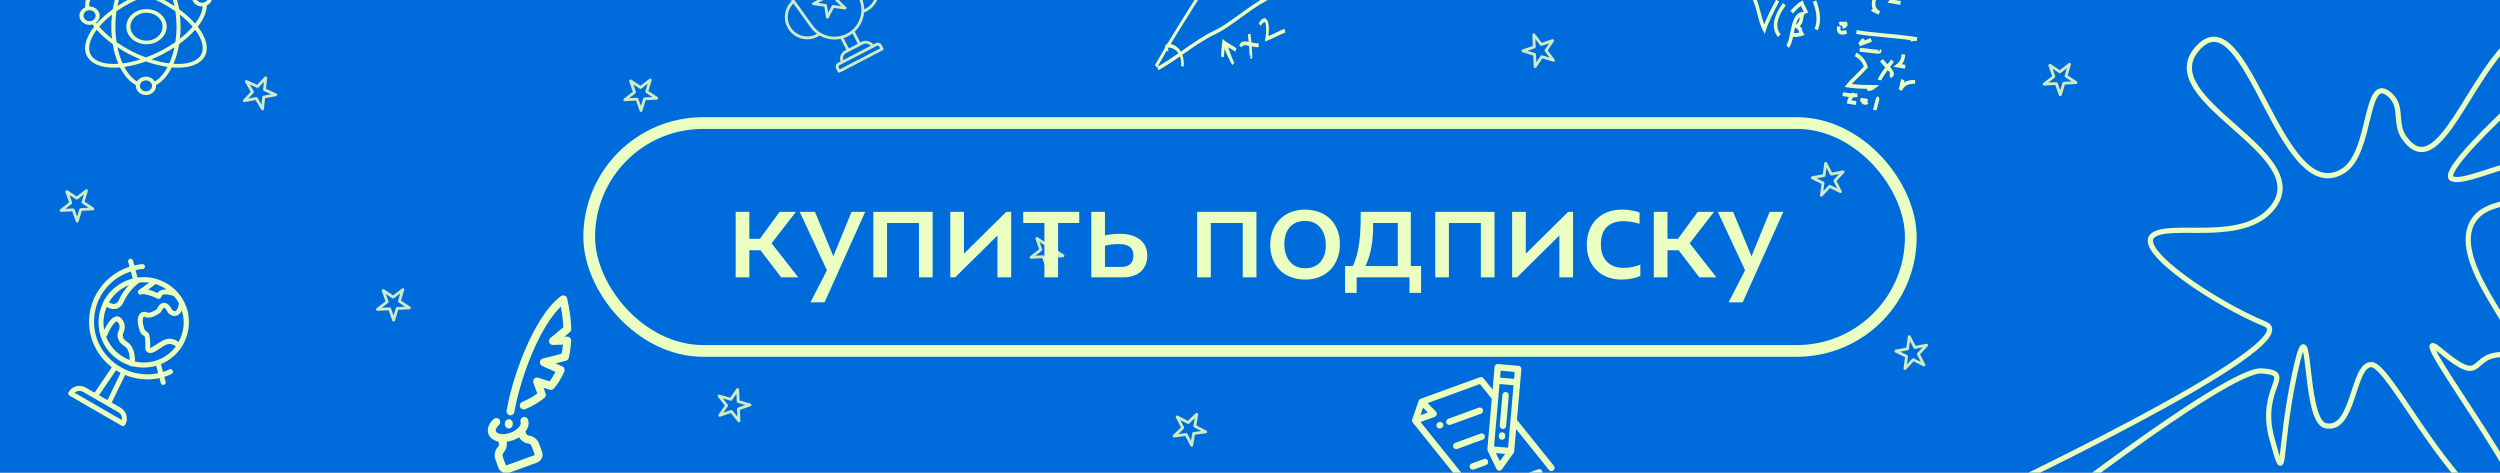 <svg width="1920" height="363" viewBox="0 0 1920 363" fill="none" xmlns="http://www.w3.org/2000/svg">
<rect x="0" y="0" width="1920" height="363" fill="#333333" stroke="none"/>
<g clip-path="url(#clip0_1030_7)">
<rect width="1920" height="363" fill="white"/>
<path d="M0 0H1920V363H0V0Z" fill="#006CDC"/>
<path d="M1366.38 1.052L1363.98 -0.278C1363.73 0.244 1363.3 1.068 1362.75 2.125C1360.64 6.193 1357.04 13.166 1354.88 18.716C1353.89 16.091 1353.05 12.91 1352.24 9.829C1350.22 2.139 1348.32 -5.129 1343.78 -6.611L1342.92 -3.783C1346.07 -2.763 1347.86 4.081 1349.62 10.688C1350.81 15.257 1352.05 19.969 1353.86 23.22L1355.39 25.985L1356.33 22.841C1357.96 17.367 1362.82 8.012 1365.14 3.512C1365.67 2.434 1366.12 1.574 1366.38 1.052Z" fill="#EBFEC2"/>
<path d="M1369.35 2.374C1361.5 12.84 1360.11 22.334 1365.54 28.415L1367.53 26.32C1361.54 19.593 1367.4 9.56 1371.44 4.18L1369.35 2.374Z" fill="#EBFEC2"/>
<path d="M1384.06 23.069C1383.92 21.887 1383.59 21.16 1382.29 20.112C1384.26 18.033 1384.56 16.184 1384.85 14.373C1385 13.352 1385.17 12.391 1385.62 11.281L1385.94 10.478C1385.95 10.519 1385.98 10.581 1385.99 10.621L1388.6 9.703C1388.25 8.471 1387.51 7.044 1386.74 5.535C1386.07 4.235 1385.37 2.853 1385.1 1.923L1384.65 0.327L1383.23 1.039C1379.93 2.704 1375.23 8.138 1375.03 8.379L1377.01 10.361C1378.05 9.146 1380.83 6.147 1383.08 4.496C1383.44 5.285 1383.86 6.123 1384.31 7.003C1384.68 7.736 1385.05 8.469 1385.38 9.137L1384.26 9.219C1378 9.699 1376.25 18.404 1374.85 25.402C1374.1 29.155 1373.25 33.394 1371.97 34.399L1373.55 36.784C1375.33 35.372 1376.21 32.258 1377.02 28.438C1379.2 28.517 1382.31 28.098 1384.16 27.453L1385.99 26.82L1384.9 25.167C1384.18 24.053 1384.12 23.541 1384.06 23.069ZM1382.31 13.078C1382.26 13.362 1382.2 13.643 1382.16 13.926C1381.85 15.889 1381.63 17.19 1379.2 19.103L1379.12 19.168C1379.9 16.521 1380.88 14.273 1382.31 13.078ZM1377.67 25.481C1377.96 24.037 1378.25 22.554 1378.59 21.137L1379.28 21.569C1381.27 22.857 1381.3 23.113 1381.34 23.526C1381.4 23.979 1381.49 24.475 1381.71 25.089C1380.41 25.337 1378.88 25.49 1377.67 25.481Z" fill="#EBFEC2"/>
<path d="M1392.29 1.484C1393.8 5.135 1396.92 14.424 1393.56 22.071L1396.02 23.296C1399.89 14.527 1396.46 4.243 1394.81 0.224L1392.29 1.484Z" fill="#EBFEC2"/>
<path d="M1414.66 19.669L1415.38 22.195C1416.74 21.723 1418.34 20.981 1418.81 19.526C1418.95 19.064 1419.09 18.175 1418.44 17.188L1417.87 16.329L1416.93 16.669C1416.24 16.912 1415.79 16.843 1415.18 16.751C1414.41 16.635 1413.48 16.473 1412.16 16.931L1412.94 19.756C1413.6 19.508 1414.05 19.577 1414.66 19.669Z" fill="#EBFEC2"/>
<path d="M1413.81 23.326C1413.42 22.958 1413.32 21.957 1413.55 20.581L1410.85 20.153C1410.45 22.682 1410.83 24.518 1411.98 25.602C1412.52 26.088 1413.16 26.399 1413.94 26.537C1415.16 26.74 1416.69 26.508 1418.56 25.846L1417.78 23.04C1414.95 23.983 1414.06 23.558 1413.81 23.326Z" fill="#EBFEC2"/>
<path d="M1438.26 6.816L1436.89 7.903C1437.54 8.872 1438.73 9.362 1440 9.902C1440.44 10.084 1440.87 10.266 1441.28 10.465C1441.69 10.757 1442.13 10.999 1442.6 11.264L1444.02 8.715C1443.61 8.401 1443.15 8.119 1442.67 7.872C1441.07 6.702 1440.27 5.091 1440.25 3.097C1440.24 -1.042 1443.58 -5.715 1445.8 -7.002L1444.56 -9.607C1441.6 -7.91 1437.5 -2.211 1437.52 3.185C1437.55 4.272 1437.72 5.556 1438.26 6.816Z" fill="#EBFEC2"/>
<path d="M1459.86 0.796L1454.86 -0.021C1455.16 -0.44 1455.47 -0.837 1455.75 -1.259C1456.83 -2.796 1457.78 -4.121 1458.93 -5.029L1460.04 -5.904L1459.25 -7.088C1457.6 -9.6 1455.3 -9.6 1454.21 -9.224L1454.96 -6.404C1455.07 -6.445 1455.55 -6.547 1456.09 -6.252C1455.18 -5.288 1454.41 -4.187 1453.6 -3.035C1452.87 -2.024 1452.12 -0.958 1451.26 0.051L1449.49 2.102L1459.4 3.703L1459.86 0.796Z" fill="#EBFEC2"/>
<path d="M1467.37 30.835L1467.22 31.779C1467.9 31.882 1468.73 31.737 1469.59 31.577C1470.06 31.495 1470.74 31.346 1471.04 31.372C1471.35 31.42 1471.68 31.47 1472 31.518L1472.46 28.591L1471.54 28.451C1471.5 28.446 1471.45 28.438 1471.41 28.433C1463.75 27.232 1455.97 26.495 1448.43 25.776C1440.59 25.013 1433.21 24.318 1425.97 23.142L1425.5 26.069C1432.81 27.255 1440.25 27.958 1448.14 28.71C1454.43 29.317 1460.94 29.937 1467.37 30.835Z" fill="#EBFEC2"/>
<path d="M1436 40.574C1442.33 41.419 1444.17 41.601 1444.88 40.007C1445.04 39.645 1445.31 38.699 1444.31 37.678L1442.47 39.913C1442.38 39.802 1442.23 39.411 1442.37 38.931C1442.51 38.469 1442.85 38.23 1442.98 38.192C1442.26 38.41 1438.87 37.955 1436.42 37.621C1433.38 37.219 1430.23 36.798 1428.24 36.902L1428.3 39.87C1430.06 39.769 1433.21 40.209 1436 40.574Z" fill="#EBFEC2"/>
<path d="M1439.13 65.303C1433.51 65.263 1427.73 65.237 1422.13 64.542C1423.6 62.91 1425.29 61.272 1427.03 59.582C1429.34 57.343 1431.74 55.001 1434.01 52.367L1434.55 51.734L1434.32 50.926C1433.04 46.343 1429.71 42.34 1425.62 40.501L1424.51 43.232C1427.6 44.63 1430.26 47.643 1431.45 51.052C1429.44 53.317 1427.31 55.391 1425.24 57.416C1422.67 59.907 1420.27 62.249 1418.33 64.738L1416.76 66.762L1419.14 67.142C1424.07 67.948 1429.12 68.154 1434.13 68.237L1433.91 69.538C1436.03 69.879 1437.35 69.983 1439.87 68.007L1443.23 65.365L1439.13 65.303Z" fill="#EBFEC2"/>
<path d="M1451.56 51.402C1452.5 50.134 1453.5 48.835 1454.52 47.52L1452.43 45.639C1452.13 46.037 1451 47.489 1449.61 49.367C1448.29 48.006 1446.95 46.624 1446.13 45.358L1443.88 47.125C1444.9 48.652 1446.4 50.214 1447.87 51.712C1445.25 55.355 1442.42 59.566 1442.15 61.226L1444.84 61.673C1445.01 60.79 1447.02 57.653 1449.81 53.785C1450.89 54.993 1451.84 56.239 1451.74 56.784C1451.73 56.822 1451.6 57.033 1451.04 57.278L1452.03 60.018C1453.4 59.415 1454.2 58.492 1454.43 57.328C1454.8 55.392 1453.45 53.487 1451.56 51.402Z" fill="#EBFEC2"/>
<path d="M1454.13 51.288L1462.93 52.72L1463.39 49.794L1460.61 49.353C1462.84 46.52 1463.04 43.632 1463.14 42.391C1463.15 42.237 1463.15 42.102 1463.17 41.989L1460.48 41.542C1460.46 41.693 1460.42 41.92 1460.41 42.209C1460.31 43.623 1460.09 46.586 1456.81 49.163L1454.13 51.288Z" fill="#EBFEC2"/>
<path d="M1470.73 61.31C1467.91 61.463 1464.85 61.616 1462.16 63.509C1462.29 63.006 1462.48 62.493 1462.75 61.955L1460.34 60.623C1459.54 62.279 1459.3 63.732 1459.09 65.014C1458.9 66.242 1458.73 67.279 1458.13 68.503L1460.54 69.836C1462.96 64.925 1466.01 64.518 1470.82 64.261L1470.73 61.31Z" fill="#EBFEC2"/>
<path d="M1437.64 31.892L1436.54 29.211C1435.07 29.955 1433.64 30.454 1432.14 30.999C1432.1 31.012 1432.04 31.023 1432 31.056C1432.07 30.64 1431.94 30.195 1431.48 29.835C1431.3 29.693 1430.37 29.03 1429.43 30.317C1427.97 32.319 1427.4 32.89 1427.2 33.053L1428.54 35.576C1430.01 34.832 1431.44 34.333 1432.94 33.807C1434.44 33.263 1436.02 32.709 1437.64 31.892Z" fill="#EBFEC2"/>
<path d="M1426.59 74.6L1426.4 71.652C1425.6 71.744 1424.8 71.776 1424.01 71.773L1422.77 70.812C1422.58 71.112 1422.34 71.404 1422.1 71.715C1419.92 71.577 1417.73 71.226 1415.47 70.864L1415.01 73.79C1416.64 74.057 1418.31 74.31 1419.99 74.507C1419.37 75.497 1418.85 76.634 1418.63 78.033L1418.41 79.507L1425.3 80.629L1425.76 77.703L1421.75 77.056C1422.13 76.224 1422.67 75.474 1423.26 74.752C1424.35 74.743 1425.45 74.718 1426.59 74.6Z" fill="#EBFEC2"/>
<path d="M1434.54 76.02L1429 75.121L1428.54 78.048L1429.96 78.283L1429.34 78.787C1429.93 79.689 1430.91 80.244 1431.95 80.402C1432.99 80.579 1434.1 80.36 1434.93 79.674L1434.15 78.492L1434.54 76.02Z" fill="#EBFEC2"/>
<path d="M1442.43 74.123C1441.21 73.919 1440.91 74.975 1440.49 76.439C1440.28 77.22 1440 78.259 1439.72 79.318C1439.46 80.304 1438.59 83.593 1438.48 84.33L1441.17 84.758C1441.28 84.002 1443.15 76.94 1443.43 76.151L1442.45 75.693L1443.53 75.857L1442.43 74.123Z" fill="#EBFEC2"/>
<path d="M940.377 31.157L938.86 29.769L938.828 32.327C938.835 32.461 938.827 32.604 938.818 32.748L938.447 32.989L938.433 33.908C938.412 34.805 938.313 35.807 938.191 36.907C937.97 38.899 937.725 41.155 937.947 43.741L939.997 43.679C940.013 42.428 940.227 40.303 940.432 38.266C940.464 38.024 940.474 37.77 940.506 37.528C942 41.386 943.803 45.044 945.599 48.568C945.85 49.094 946.086 49.576 946.315 49.979L947.936 48.237C947.708 47.778 947.487 47.342 947.259 46.883C945.898 43.987 944.217 39.285 943.203 36.301C943.526 36.478 943.833 36.665 944.155 36.842C945.752 37.736 947.38 38.666 948.591 39.756L949.647 37.278C948.268 36.021 946.532 35.051 944.843 34.106C943.231 33.166 941.58 32.224 940.377 31.157Z" fill="#EBFEC2"/>
<path d="M960.395 25.88L958.393 26.36C958.59 27.792 958.806 29.895 959.005 32.118C955.926 31.493 953.02 31.44 951.731 34.959L953.537 36.411C954.26 34.437 956.197 34.49 959.246 35.135C959.541 39.102 959.754 42.821 959.712 43.477C959.745 43.073 960.015 42.486 960.52 42.377L960.664 43.761L959.737 44.337L961.021 45.225C961.12 45.188 961.219 45.151 961.296 45.101C961.863 44.733 961.9 43.779 961.388 36.588C961.36 36.278 961.339 35.936 961.318 35.593C963.17 36.004 965.037 36.35 966.793 36.138L966.545 33.208C964.88 33.415 962.952 32.999 961.078 32.576C960.872 30.056 960.622 27.511 960.395 25.88Z" fill="#EBFEC2"/>
<path d="M974.137 27.773C974.818 22.233 974.574 16.314 972.434 14.516C970.892 13.229 968.954 14.325 966.667 17.775L968.151 19.835C969.909 17.193 971.037 16.678 971.468 17.024C972.504 17.905 972.88 23.384 971.8 29.401L971.374 31.858L973.066 31.249C975.504 30.373 977.883 29.208 980.178 28.07C982.428 26.962 984.761 25.827 987.131 24.968L986.571 22.115C984.133 22.992 981.754 24.157 979.474 25.285C977.72 26.152 975.951 27.03 974.137 27.773Z" fill="#EBFEC2"/>
<path d="M994.927 -7.233C989.332 -13.187 983.732 -19.593 978.178 -26.242C977.8 -26.881 977.407 -27.509 977.007 -28.159C977.142 -28.3 977.278 -28.442 977.399 -28.574L976.29 -31.013C976.064 -30.813 975.853 -30.569 975.619 -30.337C968.588 -41.408 960.047 -52.998 956.53 -55.964C955.74 -56.63 954.725 -57.31 953.921 -56.816L954.009 -56.552C953.823 -56.779 953.63 -57.029 953.459 -57.266C953.808 -57.974 954.165 -58.659 954.521 -59.345L954.673 -59.711L954.676 -60.141C954.68 -60.785 954.703 -62.138 953.86 -62.582C953.038 -63.013 952.545 -62.025 952.197 -61.371C952.075 -61.132 951.84 -60.685 951.772 -60.615L952.111 -59.603C952.042 -59.479 951.989 -59.364 951.921 -59.239C951.884 -59.296 951.832 -59.342 951.795 -59.398L950.485 -57.293C950.575 -57.19 950.671 -57.066 950.745 -56.953C946.885 -49.45 942.831 -42.09 938.666 -34.897C938.366 -34.864 938.081 -34.84 937.775 -34.882L936.629 -34.969L936.776 -33.325C936.818 -32.818 936.822 -32.258 936.811 -31.689C935.985 -30.272 935.137 -28.867 934.297 -27.439C933.645 -28.569 933.03 -29.642 932.824 -30.311L931.406 -34.663L930.935 -29.997C930.655 -27.167 930.984 -24.812 931.344 -22.531C925.932 -13.595 920.424 -4.837 914.983 3.796C908.862 13.512 902.612 23.446 896.54 33.585L896.428 33.577L896.263 33.685C895.736 34.026 894.991 34.588 894.767 35.67C894.697 36.009 894.695 36.332 894.723 36.635C892.089 41.07 889.514 45.52 887.006 50.006L888.59 51.843C888.681 51.677 888.772 51.511 888.863 51.345L889.603 53.943C895.285 50.851 900.83 47.073 906.255 43.319C907.035 45.435 907.304 47.936 907.084 50.781L909.074 51.205C909.343 47.793 908.972 44.716 908.015 42.072C908.354 41.826 908.715 41.592 909.054 41.346C916.999 35.772 925.245 30.003 934.118 25.835C939.603 23.246 945.954 18.651 952.682 13.759C965.482 4.479 979.968 -6.053 990.921 -3.836L991.126 -6.671C979.56 -9.026 964.758 1.711 951.724 11.169C945.064 15.991 938.766 20.578 933.424 23.101C924.431 27.347 916.139 33.145 908.119 38.768C907.705 39.062 907.291 39.357 906.87 39.63C906.788 39.496 906.729 39.373 906.647 39.239C904.838 36.344 902.16 34.467 899.071 33.819C904.816 24.292 910.711 14.937 916.484 5.767C921.591 -2.329 926.752 -10.541 931.846 -18.896C931.86 -18.799 931.867 -18.723 931.882 -18.625L933.868 -18.868C933.784 -19.831 933.648 -20.732 933.511 -21.633C933.799 -22.087 934.064 -22.553 934.336 -22.997C934.907 -22.002 935.425 -21.054 935.624 -20.46L937.042 -16.108L937.513 -20.774C937.641 -22.088 937.86 -23.514 938.071 -24.908C938.352 -26.749 938.634 -28.643 938.758 -30.462C939.084 -31.021 939.409 -31.58 939.735 -32.138C939.855 -32.163 939.997 -32.175 940.117 -32.199C940.822 -32.334 941.422 -32.455 941.788 -32.237L942.449 -34.913C942.135 -35.084 941.821 -35.148 941.499 -35.181C943.597 -38.813 945.658 -42.502 947.674 -46.216C950.25 -42.56 957.723 -39.641 963.341 -40.791C966.796 -36.421 970.282 -32.071 973.791 -27.816C970.908 -23.193 968.457 -15.907 967.832 -10.66C967.453 -7.525 967.685 -5.134 968.492 -3.543L970.09 -5.166C969.646 -6.056 969.537 -7.805 969.806 -10.066C970.431 -15.313 972.847 -21.934 975.359 -25.915C975.843 -25.345 976.311 -24.766 976.802 -24.174C981.569 -16.319 984.164 -10.91 984.303 -9.181L986.289 -9.424C986.163 -10.787 985.331 -13.004 984.022 -15.714C987.264 -11.982 990.53 -8.345 993.789 -4.891L994.927 -7.233ZM905.049 40.916C899.812 44.575 894.418 48.202 888.961 51.202C891.249 47.098 893.619 43.021 896.004 38.988L897.221 39.672C897.452 38.72 897.247 37.889 897.026 37.283C897.178 37.025 897.329 36.766 897.481 36.507C900.603 36.706 903.305 38.273 905.049 40.916ZM932.98 -25.249C932.972 -25.271 932.98 -25.302 932.973 -25.324C932.98 -25.302 932.98 -25.302 933.002 -25.29C932.995 -25.258 932.995 -25.258 932.98 -25.249ZM936.128 -25.629C936.074 -25.299 936.026 -24.948 935.972 -24.618C935.876 -24.797 935.757 -24.987 935.638 -25.178C935.828 -25.488 936.017 -25.798 936.206 -26.108C936.168 -25.949 936.144 -25.8 936.128 -25.629ZM948.887 -48.499C950.039 -50.637 951.169 -52.786 952.291 -54.958C955.248 -51.148 958.235 -47.304 961.26 -43.457C956.262 -43.243 950.339 -45.962 948.887 -48.499Z" fill="#EBFEC2"/>
<path d="M1846.45 105.777C1872.94 143.095 1896.67 54.542 1933.28 27.097C1945.48 17.946 1950.31 7.755 1965.24 4.644C1982.52 1.045 2047.41 -6.926 2008.79 16.71C1970.16 40.346 1871.04 130.508 1882.91 137.087C1894.78 143.667 1953.74 107.064 1956.16 135.589C1958.34 161.27 1913.34 147.713 1899.57 169.492C1877.42 204.506 1956.38 274.581 1925.3 272.425C1894.22 270.269 1910.28 299.343 1873.77 268.851C1837.26 238.36 1980.8 420.185 1931.17 401.118C1881.54 382.051 1836 280.211 1821.22 280.008C1806.44 279.806 1808.23 332.103 1785.91 326.9C1768.18 322.767 1775.72 225.046 1762.41 286.62C1749.1 348.194 1756.11 377.464 1744.93 337.215C1733.75 296.967 1764.04 286.733 1737.05 284.861C1710.06 282.989 1549.26 409.168 1549.26 409.168L1511.3 387.622C1511.3 387.622 1776.32 263.736 1739.55 248.851C1702.77 233.966 1640.71 192.656 1653.01 181.174C1665.32 169.691 1723.17 188.461 1745.79 158.827C1777.74 116.981 1652.69 76.553 1687.66 37.199C1725.57 -5.476 1750.96 161.355 1799.48 131.301C1822.25 117.195 1815.65 55.047 1835.58 72.951C1845.62 81.974 1838.64 94.765 1846.45 105.777Z" stroke="#EBFEC2" stroke-width="4"/>
<path d="M132.647 284.565C132.101 283.582 131.002 283.17 130.019 283.716C128.417 284.551 126.826 285.162 125.179 285.677L123.563 279.645C130.628 276.76 136.518 271.688 140.39 264.982C145.019 256.965 146.185 247.616 144.048 238.587C139.322 221.437 122.673 210.746 105.605 213.151L104.083 207.471C105.923 207.017 107.739 206.769 109.501 206.615C110.626 206.596 111.371 205.69 111.353 204.566C111.237 203.608 110.331 202.862 109.47 202.811C107.384 203.031 105.236 203.361 103.111 203.845L102.114 200.123C101.831 199.069 100.829 198.49 99.775 198.773C98.721 199.055 98.143 200.057 98.425 201.111L99.46 204.841C88.781 208.255 79.872 215.502 74.251 225.238C68.368 235.427 66.88 247.263 69.915 258.592C72.621 268.253 78.374 276.323 85.852 282.046L72.631 301.584L65.842 297.665C61.165 294.965 55.369 296.518 52.668 301.195C52.09 302.197 52.372 303.251 53.374 303.829L93.463 326.974C94.465 327.553 95.519 327.271 96.097 326.268C98.797 321.592 97.245 315.795 92.567 313.095L85.779 309.175L96.089 287.956C104.259 291.352 113.447 292.377 122.479 290.354L123.513 294.213C123.654 294.74 123.892 295.1 124.393 295.389C124.727 295.582 125.325 295.705 125.851 295.563C126.905 295.281 127.484 294.279 127.202 293.225L126.184 289.428C128.068 288.872 129.952 288.105 131.798 287.193C132.781 286.647 133.193 285.548 132.647 284.565ZM89.633 246.813C89.8 246.91 89.8 246.91 90.134 247.103C93.327 250.06 91.109 253.901 90.916 254.235L90.819 254.402C89.9 256.767 89.493 262.1 95.41 265.739C99.185 267.918 99.664 273.569 99.6 276.465C91.495 273.424 84.74 267.044 81.515 258.581C81.857 258.351 81.957 258.18 82.24 257.689C84.176 252.794 87.622 247.211 89.633 246.813ZM103.672 277.682C103.759 274.943 103.562 266.181 97.506 262.494C93.426 259.917 94.301 256.858 94.52 256.094C95.87 253.755 97.234 248.307 92.898 244.244C91.754 243.139 90.392 242.798 88.908 243.054C85.237 243.926 81.875 249.562 80.029 253.303C78.89 247.217 79.667 241.121 81.961 235.7C84.916 237.375 87.531 237.774 89.964 236.983C93.678 235.564 94.939 231.837 94.939 231.837C98.932 223.438 104.543 218.651 107.124 216.964C109.639 216.697 112.143 216.742 114.585 217.077C112.3 218.786 110.176 220.259 108.886 221.182C106.366 222.845 105.287 223.558 106.141 225.165C106.211 225.428 106.449 225.788 106.783 225.981C107.284 226.27 107.882 226.393 109.032 225.943C110.709 225.353 116.562 227.173 121.098 229.346C121.599 229.635 122.293 229.591 122.653 229.353C123.276 229.045 123.566 228.544 123.951 227.876C124.074 227.278 124.363 226.777 124.986 226.469C127.12 225.474 131.373 226.593 133.571 227.416C133.604 227.435 133.638 227.452 133.672 227.468C135.132 229.167 136.418 231.038 137.495 233.055C136.963 236.24 135.77 238.555 134.691 238.976C133.901 239.188 132.899 238.609 132.16 237.96C131.473 236.45 129.289 232.517 125.916 232.573C123.667 232.611 121.842 234.23 120.44 237.429C118.544 238.785 114.514 241.135 112.606 239.811C112.272 239.618 112.009 239.688 111.842 239.592C111.508 239.399 109.285 239.006 107.53 240.889C105.678 242.938 105.305 246.285 106.479 251.195C107.653 256.104 108.964 257.306 110.827 257.937C110.994 258.033 110.994 258.033 110.994 258.033C111.135 258.56 111.488 259.877 111.705 264.902C111.557 265.93 111.113 269.015 113.188 270.435C113.354 270.532 113.354 270.532 113.522 270.628C115.693 271.882 118.643 270.244 119.626 269.698C120.706 268.985 121.786 268.272 122.865 267.56C127.513 264.491 130.407 262.498 135.074 266.056C130.92 271.643 125.052 275.587 118.3 277.396C113.366 278.718 108.367 278.741 103.672 277.682ZM98.991 219.032C96.324 221.724 93.508 225.443 91.309 230.41C91.309 230.41 90.486 232.607 88.545 233.268C87.246 233.616 85.647 233.356 83.682 232.24C86.397 227.537 90.335 223.539 95.18 220.787C96.4 220.117 97.671 219.528 98.991 219.032ZM125.561 220.79C126.386 221.279 127.197 221.819 127.996 222.415C126.274 222.311 124.622 222.472 123.112 223.159C122.225 223.537 121.409 224.18 120.926 225.015C118.993 224.121 116.294 223.009 113.737 222.423C115.537 221.235 117.529 219.713 119.521 218.19C119.789 218.267 120.053 218.349 120.317 218.433C122.138 219.053 123.894 219.843 125.561 220.79ZM125.948 236.377C126.642 236.332 128.093 238.061 128.851 239.835C128.921 240.098 128.992 240.362 129.326 240.555C131.542 242.503 133.836 243.159 135.873 242.33C137.55 241.74 138.849 240.262 139.646 238.495C139.787 239.023 139.858 239.286 139.928 239.549C142.143 247.286 141.125 255.607 137.075 262.623C130.374 257.641 125.239 261.135 120.56 264.224C119.481 264.937 118.497 265.483 117.417 266.196C116.241 267.076 115.547 267.12 115.284 267.191C115.31 266.76 115.265 266.066 115.387 265.469C115.484 265.302 115.317 265.206 115.413 265.038C115.3 258.291 114.664 255.92 112.827 254.859C112.66 254.763 112.326 254.57 111.921 254.114C111.587 253.921 110.99 253.798 110.168 250.206C108.994 245.297 110.029 243.89 110.222 243.556C110.415 243.222 110.582 243.318 110.845 243.248C115.618 245.781 122.316 240.739 123.132 240.097C123.492 239.859 123.588 239.692 123.781 239.358C124.964 236.923 125.684 236.448 125.948 236.377ZM90.806 316.532C92.977 317.785 94.043 320.183 93.554 322.573L57.307 301.646C59.133 300.027 61.742 299.752 63.913 301.005L72.265 305.827L82.287 311.614L90.806 316.532ZM92.615 286.396L82.546 307.308L76.031 303.547L89.107 284.371L92.615 286.396ZM73.604 257.603C70.851 247.328 72.191 236.521 77.424 227.07C82.52 218.244 90.717 211.606 100.479 208.513L101.964 213.865C101.794 213.908 101.624 213.95 101.454 213.995C97.461 215.095 93.82 216.843 90.611 219.091C90.608 219.093 90.605 219.095 90.602 219.097C90.532 219.146 90.463 219.194 90.394 219.242C85.724 222.48 81.836 226.853 79.196 232.102C79.057 232.343 78.998 232.611 79.001 232.882C75.623 240.048 74.662 248.378 76.862 256.589C76.997 257.091 77.144 257.587 77.298 258.078C77.307 258.198 77.325 258.317 77.356 258.433C79.885 266.344 85.23 272.973 92.21 277.24C92.225 277.249 92.239 277.259 92.254 277.268C92.489 277.411 92.726 277.552 92.964 277.69C93.249 277.854 93.538 278.013 93.828 278.17C93.912 278.215 93.997 278.259 94.081 278.304C94.266 278.402 94.452 278.498 94.639 278.593C94.813 278.681 94.988 278.768 95.163 278.854C95.167 278.856 95.171 278.858 95.174 278.86C96.978 279.743 98.838 280.505 100.866 281.361C101.196 281.381 101.623 281.455 102.011 281.308C107.522 282.648 113.445 282.65 119.289 281.084C119.508 281.025 119.727 280.963 119.945 280.9L121.484 286.643C100.619 291.002 79.425 278.302 73.604 257.603Z" fill="#EBFEC2"/>
<path d="M390.506 329.054C390.946 329.086 391.371 329.023 391.761 328.881C392.846 328.486 393.655 327.484 393.745 326.258C393.768 325.944 393.794 325.625 393.822 325.301C393.967 323.637 392.735 322.17 391.07 322.025C389.405 321.88 387.938 323.112 387.793 324.777C387.763 325.127 387.735 325.473 387.71 325.815C387.587 327.481 388.839 328.931 390.506 329.054Z" fill="#EBFEC2"/>
<path d="M433.693 227.046C432.738 226.687 431.667 226.834 430.845 227.435C419.29 235.878 409.994 253.289 404.231 266.408C397.366 282.034 391.694 300.346 389.06 315.394C388.772 317.04 389.872 318.608 391.519 318.896C392.059 318.991 392.592 318.936 393.073 318.761C394.056 318.402 394.827 317.543 395.021 316.438C397.576 301.841 403.09 284.048 409.771 268.842C416.336 253.898 423.643 242.287 430.703 235.474C431.751 241.002 432.393 246.242 432.65 251.348L422.677 259.588C421.679 260.412 421.316 261.78 421.774 262.991C422.232 264.202 423.409 264.987 424.703 264.945L432.364 264.695C432.121 267.098 431.77 269.431 431.316 271.673L416.913 275.328C415.668 275.644 414.758 276.712 414.644 277.991C414.529 279.271 415.235 280.483 416.404 281.015L426.577 285.645C425.28 288.222 423.776 290.645 422.082 292.887L413.411 290.098C412.311 289.745 411.106 290.048 410.305 290.88C409.504 291.712 409.246 292.928 409.641 294.014L412.622 302.203C409.204 304.725 405.326 306.903 401.065 308.69C399.524 309.336 398.799 311.109 399.445 312.65C400.092 314.191 401.866 314.916 403.406 314.27C408.915 311.959 413.867 309.041 418.124 305.597C419.128 304.784 419.506 303.424 419.064 302.21L417.441 297.752L422.225 299.29C423.402 299.669 424.691 299.293 425.48 298.341C428.674 294.49 431.334 290.12 433.387 285.352C434.038 283.84 433.36 282.084 431.861 281.402L426.749 279.075L434.617 277.078C435.712 276.8 436.562 275.934 436.819 274.832C437.777 270.726 438.4 266.32 438.669 261.738C438.719 260.889 438.41 260.058 437.816 259.449C437.223 258.84 436.4 258.509 435.55 258.536L433.364 258.608L437.665 255.054C438.39 254.455 438.796 253.553 438.762 252.613C438.494 245.172 437.453 237.518 435.581 229.213C435.357 228.218 434.647 227.404 433.693 227.046Z" fill="#EBFEC2"/>
<path d="M406.877 334.673L406.227 334.574C405.313 334.436 404.26 333.547 404.084 333.062L403.511 331.489C405.764 328.554 406.599 325.228 405.504 322.221C404.933 320.65 403.197 319.841 401.626 320.412C400.056 320.984 399.246 322.72 399.818 324.29C400.596 326.429 397.348 330.425 391.995 332.374C386.642 334.322 381.585 333.348 380.807 331.21C380.348 329.95 381.296 328.015 383.223 326.281C384.464 325.162 384.565 323.249 383.446 322.008C382.328 320.766 380.415 320.665 379.173 321.784C375.288 325.282 373.773 329.58 375.12 333.28C376.215 336.287 378.992 338.298 382.604 339.099L383.177 340.672C383.353 341.157 383.118 342.514 382.508 343.207L382.072 343.701C380.076 345.966 379.349 349.814 380.382 352.652L382.743 359.14C383.974 362.521 387.727 364.271 391.108 363.04L412.387 355.296C415.768 354.065 417.518 350.313 416.287 346.931L413.925 340.443C412.893 337.605 409.863 335.125 406.877 334.673ZM410.6 349.001C410.687 349.238 410.554 349.523 410.317 349.609L389.039 357.354C388.801 357.44 388.516 357.308 388.43 357.07L386.068 350.582C385.791 349.819 386.075 348.311 386.612 347.702L387.047 347.208C388.873 345.137 389.681 341.866 389.071 339.302C390.696 339.084 392.376 338.675 394.064 338.06C395.753 337.446 397.303 336.68 398.688 335.801C399.869 338.158 402.59 340.144 405.321 340.558L405.971 340.656C406.774 340.778 407.961 341.749 408.239 342.512L410.6 349.001Z" fill="#EBFEC2"/>
<path d="M926.51 330.695L918.833 326.677L920.177 318.336C920.325 317.413 918.987 316.713 918.314 317.361L912.226 323.219L904.549 319.202C904.124 318.98 903.608 319.05 903.271 319.373C902.935 319.697 902.852 320.202 903.071 320.625L906.984 328.262L900.896 334.123C900.559 334.446 900.477 334.952 900.695 335.374C900.912 335.798 901.374 336.04 901.847 335.977L910.355 334.838L914.269 342.475C914.378 342.687 914.548 342.854 914.749 342.959C914.951 343.065 915.185 343.11 915.421 343.078C915.89 343.015 916.261 342.661 916.335 342.2L917.679 333.856L926.185 332.718C926.654 332.656 927.025 332.301 927.099 331.84C927.173 331.379 926.935 330.917 926.51 330.695ZM916.544 331.82C916.074 331.883 915.704 332.237 915.63 332.699L914.69 338.538L911.95 333.193C911.842 332.98 911.672 332.814 911.47 332.708C911.268 332.603 911.035 332.558 910.798 332.59L904.844 333.386L909.107 329.285C909.443 328.961 909.526 328.456 909.307 328.033L906.568 322.688L911.941 325.5C912.366 325.722 912.882 325.652 913.218 325.328L917.479 321.226L916.539 327.066C916.465 327.527 916.701 327.991 917.126 328.213L922.499 331.025L916.544 331.82Z" fill="#CEEBC5"/>
<path d="M1465.2 258.367L1464.04 266.954L1455.74 268.54C1454.82 268.715 1454.62 270.212 1455.46 270.624L1463.05 274.345L1461.89 282.932C1461.83 283.408 1462.07 283.869 1462.49 284.075C1462.91 284.28 1463.41 284.185 1463.73 283.836L1469.58 277.55L1477.16 281.271C1477.58 281.477 1478.09 281.382 1478.41 281.033C1478.73 280.684 1478.8 280.167 1478.58 279.744L1474.61 272.136L1480.45 265.849C1480.61 265.675 1480.71 265.458 1480.74 265.233C1480.77 265.007 1480.73 264.772 1480.62 264.561C1480.4 264.141 1479.94 263.914 1479.48 264.002L1471.18 265.587L1467.21 257.981C1466.99 257.562 1466.53 257.335 1466.07 257.423C1465.61 257.51 1465.26 257.891 1465.2 258.367ZM1469.66 267.35C1469.88 267.77 1470.34 267.997 1470.79 267.909L1476.6 266.798L1472.51 271.199C1472.35 271.373 1472.25 271.59 1472.22 271.815C1472.19 272.041 1472.23 272.276 1472.34 272.487L1475.12 277.811L1469.81 275.206C1469.39 275 1468.89 275.095 1468.57 275.444L1464.48 279.845L1465.29 273.834C1465.35 273.359 1465.11 272.898 1464.69 272.692L1459.38 270.089L1465.19 268.978C1465.65 268.89 1466 268.51 1466.07 268.034L1466.88 262.024L1469.66 267.35Z" fill="#CEEBC5"/>
<path d="M1401.05 125.253L1399.9 133.84L1391.6 135.426C1390.68 135.602 1390.48 137.098 1391.32 137.51L1398.9 141.231L1397.75 149.819C1397.68 150.294 1397.93 150.755 1398.35 150.961C1398.76 151.167 1399.27 151.071 1399.59 150.722L1405.43 144.436L1413.02 148.158C1413.44 148.363 1413.94 148.268 1414.26 147.919C1414.59 147.57 1414.66 147.053 1414.44 146.63L1410.46 139.022L1416.3 132.736C1416.47 132.561 1416.56 132.345 1416.59 132.119C1416.62 131.893 1416.59 131.658 1416.48 131.447C1416.26 131.027 1415.8 130.8 1415.34 130.888L1407.04 132.474L1403.06 124.868C1402.84 124.448 1402.39 124.221 1401.93 124.309C1401.47 124.397 1401.11 124.777 1401.05 125.253ZM1405.51 134.236C1405.73 134.656 1406.19 134.883 1406.65 134.795L1412.46 133.684L1408.37 138.085C1408.21 138.259 1408.11 138.476 1408.08 138.702C1408.05 138.927 1408.09 139.162 1408.2 139.373L1410.98 144.698L1405.67 142.092C1405.25 141.886 1404.75 141.981 1404.42 142.331L1400.33 146.731L1401.14 140.721C1401.21 140.245 1400.97 139.784 1400.55 139.578L1395.24 136.975L1401.05 135.864C1401.5 135.776 1401.86 135.396 1401.92 134.92L1402.73 128.91L1405.51 134.236Z" fill="#CEEBC5"/>
<path d="M1588.75 48.523L1581.92 53.852L1574.88 49.18C1574.1 48.664 1572.91 49.593 1573.22 50.473L1576.04 58.439L1569.21 63.768C1568.83 64.063 1568.68 64.561 1568.84 65.002C1568.99 65.442 1569.42 65.726 1569.89 65.702L1578.47 65.296L1581.28 73.263C1581.44 73.704 1581.87 73.987 1582.34 73.963C1582.82 73.941 1583.23 73.62 1583.37 73.164L1585.85 64.946L1594.42 64.54C1594.66 64.528 1594.88 64.443 1595.06 64.303C1595.24 64.163 1595.38 63.968 1595.44 63.74C1595.58 63.287 1595.41 62.803 1595.02 62.545L1587.98 57.871L1590.46 49.656C1590.6 49.203 1590.43 48.719 1590.04 48.461C1589.65 48.203 1589.13 48.228 1588.75 48.523ZM1585.66 58.063C1585.52 58.517 1585.69 59.001 1586.08 59.259L1591.01 62.529L1585.01 62.813C1584.77 62.824 1584.55 62.91 1584.37 63.05C1584.19 63.19 1584.05 63.385 1583.98 63.613L1582.25 69.363L1580.28 63.787C1580.12 63.346 1579.69 63.062 1579.22 63.087L1573.22 63.371L1578 59.641C1578.38 59.346 1578.53 58.847 1578.37 58.407L1576.4 52.832L1581.33 56.102C1581.72 56.36 1582.24 56.337 1582.61 56.042L1587.4 52.312L1585.66 58.063Z" fill="#CEEBC5"/>
<path d="M1193.92 45.651L1188.64 38.784L1193.35 31.775C1193.88 31 1192.96 29.803 1192.07 30.108L1184.09 32.873L1178.8 26.006C1178.51 25.626 1178.01 25.473 1177.57 25.625C1177.13 25.778 1176.85 26.202 1176.87 26.677L1177.22 35.252L1169.23 38.018C1168.79 38.17 1168.5 38.595 1168.52 39.07C1168.54 39.546 1168.86 39.959 1169.32 40.1L1177.52 42.636L1177.87 51.21C1177.88 51.448 1177.96 51.67 1178.1 51.851C1178.24 52.032 1178.43 52.17 1178.66 52.24C1179.11 52.38 1179.6 52.214 1179.86 51.826L1184.58 44.816L1192.78 47.351C1193.23 47.492 1193.71 47.325 1193.97 46.937C1194.23 46.55 1194.21 46.031 1193.92 45.651ZM1184.4 42.492C1183.95 42.352 1183.46 42.518 1183.2 42.906L1179.9 47.813L1179.65 41.811C1179.65 41.573 1179.56 41.35 1179.42 41.17C1179.28 40.989 1179.09 40.851 1178.86 40.78L1173.12 39.006L1178.71 37.071C1179.15 36.918 1179.44 36.494 1179.42 36.019L1179.18 30.017L1182.87 34.824C1183.17 35.204 1183.66 35.357 1184.1 35.204L1189.69 33.267L1186.39 38.174C1186.13 38.562 1186.15 39.082 1186.44 39.462L1190.14 44.268L1184.4 42.492Z" fill="#CEEBC5"/>
<path d="M65.754 145.523L58.922 150.852L51.883 146.18C51.104 145.664 49.913 146.593 50.225 147.473L53.042 155.439L46.21 160.768C45.832 161.063 45.682 161.561 45.838 162.002C45.993 162.442 46.419 162.726 46.894 162.702L55.466 162.296L58.285 170.263C58.441 170.704 58.867 170.987 59.342 170.963C59.818 170.941 60.229 170.62 60.367 170.164L62.848 161.946L71.42 161.54C71.658 161.529 71.88 161.443 72.059 161.303C72.239 161.163 72.376 160.968 72.445 160.74C72.582 160.287 72.412 159.803 72.023 159.545L64.982 154.871L67.462 146.656C67.6 146.203 67.43 145.719 67.04 145.461C66.651 145.203 66.133 145.228 65.754 145.523ZM62.658 155.063C62.521 155.517 62.691 156 63.08 156.259L68.009 159.529L62.009 159.813C61.771 159.824 61.549 159.91 61.369 160.05C61.19 160.19 61.053 160.385 60.984 160.613L59.247 166.363L57.275 160.787C57.12 160.346 56.693 160.063 56.219 160.087L50.218 160.371L55 156.641C55.379 156.346 55.528 155.847 55.373 155.407L53.399 149.832L58.328 153.102C58.717 153.36 59.237 153.337 59.615 153.042L64.397 149.312L62.658 155.063Z" fill="#CEEBC5"/>
<path d="M576.301 309.933L567.977 307.525L567.633 299.083C567.595 298.149 566.144 297.729 565.613 298.498L560.814 305.452L552.491 303.043C552.03 302.91 551.538 303.081 551.273 303.465C551.008 303.85 551.028 304.361 551.325 304.732L556.681 311.437L551.881 318.392C551.616 318.777 551.636 319.288 551.934 319.659C552.231 320.031 552.732 320.176 553.182 320.02L561.294 317.21L566.65 323.915C566.799 324.101 566.998 324.231 567.217 324.294C567.436 324.357 567.674 324.354 567.899 324.276C568.346 324.122 568.639 323.7 568.619 323.234L568.276 314.79L576.385 311.981C576.832 311.826 577.125 311.405 577.105 310.938C577.086 310.472 576.761 310.067 576.301 309.933ZM566.758 313.021C566.31 313.175 566.018 313.597 566.037 314.063L566.279 319.973L562.529 315.28C562.381 315.094 562.181 314.964 561.962 314.901C561.744 314.838 561.506 314.84 561.281 314.919L555.604 316.884L558.965 312.017C559.23 311.632 559.21 311.121 558.912 310.75L555.163 306.057L560.989 307.743C561.45 307.876 561.941 307.705 562.206 307.321L565.565 302.453L565.806 308.363C565.825 308.829 566.149 309.236 566.61 309.37L572.436 311.055L566.758 313.021Z" fill="#CEEBC5"/>
<path d="M810.754 181.523L803.922 186.852L796.882 182.18C796.104 181.664 794.913 182.593 795.225 183.473L798.042 191.439L791.21 196.768C790.832 197.063 790.682 197.561 790.838 198.002C790.993 198.442 791.419 198.726 791.894 198.702L800.466 198.296L803.285 206.263C803.441 206.704 803.867 206.987 804.342 206.963C804.818 206.941 805.229 206.62 805.367 206.164L807.848 197.946L816.42 197.54C816.658 197.529 816.88 197.443 817.059 197.303C817.239 197.163 817.376 196.968 817.445 196.74C817.582 196.287 817.412 195.803 817.023 195.545L809.982 190.871L812.462 182.656C812.6 182.203 812.43 181.719 812.04 181.461C811.651 181.203 811.133 181.228 810.754 181.523ZM807.658 191.063C807.521 191.517 807.691 192 808.08 192.259L813.009 195.529L807.009 195.813C806.771 195.824 806.549 195.91 806.369 196.05C806.19 196.19 806.053 196.385 805.984 196.613L804.247 202.363L802.275 196.787C802.12 196.346 801.693 196.063 801.219 196.087L795.218 196.371L800 192.641C800.379 192.346 800.528 191.847 800.373 191.407L798.399 185.832L803.328 189.102C803.717 189.36 804.237 189.337 804.615 189.042L809.397 185.312L807.658 191.063Z" fill="#CEEBC5"/>
<path d="M1168.42 283.62C1168.53 282.265 1167.53 281.071 1166.18 280.952L1150.5 279.581C1149.85 279.524 1149.2 279.728 1148.7 280.148C1148.2 280.568 1147.89 281.169 1147.83 281.82L1146.31 299.208L1139.3 290.487C1138.64 289.666 1137.53 289.355 1136.54 289.716L1091.03 306.278C1090.34 306.532 1089.79 307.085 1089.55 307.784L1084.56 322.138C1084.28 322.94 1084.44 323.828 1084.97 324.49L1131.28 382.085C1131.94 382.907 1133.05 383.217 1134.04 382.856L1182.94 365.06C1184.21 364.595 1184.87 363.181 1184.41 361.903C1183.94 360.625 1182.53 359.966 1181.25 360.431L1134.01 377.624L1090.97 324.085L1101.88 320.115L1101.88 320.115C1102.67 319.828 1103.26 319.158 1103.44 318.337C1103.62 317.517 1103.38 316.66 1102.78 316.064L1096.34 309.589L1136.57 294.948L1145.69 306.297L1142.31 344.923C1142.27 345.369 1142.36 345.811 1142.55 346.207C1142.55 346.208 1142.55 346.208 1142.55 346.209L1149.23 360.05C1149.61 360.832 1150.37 361.357 1151.24 361.432C1151.6 361.464 1151.96 361.414 1152.29 361.293C1152.75 361.127 1153.16 360.826 1153.45 360.419L1162.44 347.949C1162.44 347.949 1162.44 347.949 1162.44 347.948C1162.69 347.6 1162.85 347.182 1162.9 346.724L1164.4 329.561L1189.57 360.869C1190.25 361.713 1191.37 361.992 1192.33 361.641C1192.58 361.551 1192.81 361.419 1193.03 361.245C1194.09 360.393 1194.26 358.843 1193.41 357.783L1165.02 322.471L1168.42 283.62ZM1090.92 318.861L1092.91 313.124L1096.57 316.804L1090.92 318.861ZM1152.53 284.703L1163.29 285.645L1162.83 290.953L1152.06 290.011L1152.53 284.703ZM1148.87 347.969L1155.91 348.585L1151.87 354.185L1148.87 347.969ZM1158.2 343.841L1147.43 342.899L1151.63 294.918L1162.4 295.86L1158.2 343.841Z" fill="#EBFEC2"/>
<path d="M1153.85 303.303L1151.8 326.77C1151.68 328.125 1152.68 329.319 1154.04 329.438C1154.41 329.47 1154.77 329.419 1155.09 329.3C1155.96 328.983 1156.62 328.184 1156.71 327.199L1158.76 303.732C1158.88 302.377 1157.88 301.183 1156.52 301.064C1155.17 300.945 1153.97 301.948 1153.85 303.303Z" fill="#EBFEC2"/>
<path d="M1153.81 331.996C1152.46 331.878 1151.26 332.88 1151.15 334.235L1151.08 335.026C1150.96 336.381 1151.96 337.576 1153.32 337.694C1153.69 337.727 1154.04 337.676 1154.37 337.556C1155.24 337.239 1155.9 336.44 1155.98 335.455L1156.05 334.664C1156.17 333.309 1155.17 332.115 1153.81 331.996Z" fill="#EBFEC2"/>
<path d="M1104.83 324.312C1103.55 324.778 1102.89 326.191 1103.36 327.469C1103.83 328.747 1105.24 329.406 1106.52 328.941L1106.9 328.801C1108.18 328.336 1108.84 326.923 1108.37 325.645C1107.91 324.366 1106.49 323.707 1105.22 324.172L1104.83 324.312Z" fill="#EBFEC2"/>
<path d="M1137.39 317.706C1138.66 317.241 1139.32 315.828 1138.86 314.549C1138.39 313.271 1136.98 312.612 1135.7 313.077L1112.26 321.611C1110.98 322.076 1110.32 323.489 1110.78 324.768C1111.25 326.046 1112.66 326.705 1113.94 326.24L1137.39 317.706Z" fill="#EBFEC2"/>
<path d="M1140.26 334.477C1139.8 333.199 1138.38 332.54 1137.1 333.005L1117.54 340.124C1116.27 340.589 1115.61 342.002 1116.07 343.281C1116.54 344.559 1117.95 345.218 1119.23 344.753L1138.79 337.634C1140.07 337.169 1140.73 335.755 1140.26 334.477Z" fill="#EBFEC2"/>
<path d="M1130.26 355.935C1128.98 356.4 1128.32 357.814 1128.78 359.092C1129.25 360.37 1130.66 361.029 1131.94 360.564L1141.3 357.156C1142.58 356.691 1143.24 355.278 1142.77 353.999C1142.31 352.721 1140.9 352.062 1139.62 352.527L1130.26 355.935Z" fill="#EBFEC2"/>
<path d="M654.36 -23.332L652.916 -27.518C652.366 -29.139 651.139 -30.435 649.547 -31.075C647.943 -31.718 646.143 -31.63 644.609 -30.834L607.404 -11.533C605.869 -10.737 604.761 -9.317 604.365 -7.636C603.971 -5.967 604.325 -4.215 605.33 -2.838L607.997 0.863C605.982 2.792 604.446 5.188 603.584 7.904C602.2 12.256 602.602 16.894 604.711 20.959C609.056 29.335 619.414 32.611 627.799 28.261L629.592 27.331C634.412 30.112 640.169 31.018 645.64 29.865L649.966 38.205L648.985 38.714C645.871 40.33 644.492 43.951 645.563 47.176L643.661 48.163C641.992 49.029 641.337 51.09 642.204 52.76L643.493 55.245C643.774 55.786 644.441 55.998 644.983 55.717L677.949 38.615C678.491 38.334 678.702 37.667 678.422 37.126L677.131 34.638C676.265 32.968 674.203 32.316 672.534 33.183L670.632 34.169C668.613 31.438 664.857 30.478 661.743 32.093L660.762 32.602L656.435 24.262C660.531 20.453 663.106 15.222 663.606 9.684L665.733 8.58C669.781 6.48 672.783 2.92 674.19 -1.449C675.558 -5.82 675.159 -10.454 673.06 -14.5C669.521 -21.311 661.786 -24.903 654.36 -23.332ZM606.673 19.941C604.835 16.399 604.486 12.361 605.69 8.57C606.407 6.308 607.662 4.306 609.301 2.67L622.466 20.933C623.871 22.893 625.55 24.57 627.45 25.957L626.783 26.303C619.478 30.09 610.458 27.237 606.673 19.941ZM675.167 35.657L675.949 37.165L644.945 53.248L644.163 51.741C643.858 51.153 644.089 50.426 644.675 50.122L647.46 48.678L670.762 36.589L673.546 35.145C674.136 34.841 674.863 35.071 675.167 35.657ZM668.653 35.198L647.539 46.151C647.002 44.027 647.973 41.727 650.002 40.674L651.964 39.656L660.795 35.076L662.757 34.058C664.786 33.005 667.225 33.536 668.653 35.198ZM651.929 37.187L647.824 29.274C649.064 28.877 650.279 28.414 651.427 27.818C652.573 27.224 653.652 26.497 654.692 25.711L658.797 33.624L651.929 37.187ZM654.353 23.2C651.925 25.274 649.058 26.761 645.97 27.549C640.615 28.902 634.862 28.023 630.178 25.134C627.859 23.735 625.869 21.887 624.261 19.641L607.119 -4.137C606.49 -4.999 606.271 -6.09 606.516 -7.135C606.763 -8.184 607.459 -9.074 608.421 -9.573L645.626 -28.874C646.587 -29.372 647.716 -29.428 648.718 -29.025C649.712 -28.625 650.478 -27.816 650.821 -26.805L650.823 -26.801L652.566 -21.75C652.568 -21.746 652.566 -21.74 652.566 -21.735C652.569 -21.726 652.577 -21.72 652.58 -21.71L660.387 0.906C661.295 3.511 661.658 6.204 661.467 8.912C661.133 14.394 658.539 19.604 654.353 23.2ZM672.081 -2.111C670.858 1.692 668.241 4.794 664.713 6.624L663.712 7.143C663.674 4.79 663.269 2.453 662.478 0.179L655.101 -21.184C661.479 -22.403 668.06 -19.327 671.095 -13.478C672.923 -9.954 673.273 -5.914 672.081 -2.111Z" fill="#CEEBC5"/>
<path d="M646.239 -9.511L638.547 -5.521L632.481 -11.402C631.81 -12.051 630.469 -11.356 630.614 -10.433L631.928 -2.087L624.236 1.903C623.81 2.124 623.572 2.587 623.645 3.048C623.717 3.509 624.084 3.866 624.555 3.93L633.057 5.098L634.372 13.446C634.444 13.908 634.811 14.265 635.282 14.328C635.754 14.393 636.218 14.153 636.436 13.729L640.378 6.103L648.88 7.271C649.116 7.304 649.35 7.26 649.552 7.155C649.754 7.051 649.925 6.885 650.034 6.673C650.252 6.252 650.173 5.746 649.838 5.421L643.77 -0.462L647.711 -8.085C647.929 -8.505 647.85 -9.012 647.515 -9.337C647.179 -9.662 646.665 -9.732 646.239 -9.511ZM641.451 -0.698C641.233 -0.277 641.311 0.23 641.647 0.555L645.894 4.671L639.943 3.853C639.707 3.821 639.473 3.865 639.271 3.969C639.069 4.074 638.899 4.24 638.789 4.452L636.031 9.788L635.112 3.945C635.039 3.484 634.672 3.126 634.201 3.063L628.25 2.246L633.633 -0.547C634.059 -0.768 634.297 -1.231 634.225 -1.692L633.304 -7.534L637.551 -3.418C637.887 -3.093 638.402 -3.021 638.828 -3.242L644.211 -6.035L641.451 -0.698Z" fill="#CEEBC5"/>
<path d="M308.754 221.523L301.922 226.852L294.882 222.18C294.104 221.664 292.913 222.593 293.225 223.473L296.042 231.439L289.21 236.768C288.832 237.063 288.682 237.561 288.838 238.002C288.993 238.442 289.419 238.726 289.894 238.702L298.466 238.296L301.285 246.263C301.441 246.704 301.867 246.987 302.342 246.963C302.818 246.941 303.229 246.62 303.367 246.164L305.848 237.946L314.42 237.54C314.658 237.529 314.88 237.443 315.059 237.303C315.239 237.163 315.376 236.968 315.445 236.74C315.582 236.287 315.412 235.803 315.023 235.545L307.982 230.871L310.462 222.656C310.6 222.203 310.43 221.719 310.04 221.461C309.651 221.203 309.133 221.228 308.754 221.523ZM305.658 231.063C305.521 231.517 305.691 232 306.08 232.259L311.009 235.529L305.009 235.813C304.771 235.824 304.549 235.91 304.369 236.05C304.19 236.19 304.053 236.385 303.984 236.613L302.247 242.363L300.275 236.787C300.12 236.346 299.693 236.063 299.219 236.087L293.218 236.371L298 232.641C298.379 232.346 298.528 231.847 298.373 231.407L296.399 225.832L301.328 229.102C301.717 229.36 302.237 229.337 302.615 229.042L307.397 225.312L305.658 231.063Z" fill="#CEEBC5"/>
<path d="M212.198 71.806L204.309 68.222L205.186 59.819C205.283 58.89 203.908 58.265 203.272 58.949L197.52 65.138L189.631 61.553C189.194 61.355 188.683 61.453 188.365 61.795C188.047 62.138 187.993 62.647 188.234 63.056L192.567 70.464L186.814 76.654C186.496 76.996 186.441 77.505 186.683 77.915C186.923 78.326 187.398 78.542 187.866 78.453L196.299 76.842L200.631 84.25C200.751 84.455 200.93 84.612 201.138 84.707C201.345 84.801 201.581 84.832 201.815 84.787C202.28 84.699 202.63 84.324 202.678 83.86L203.556 75.454L211.986 73.845C212.451 73.756 212.801 73.382 212.849 72.917C212.898 72.452 212.635 72.005 212.198 71.806ZM202.309 73.485C201.844 73.573 201.494 73.948 201.446 74.412L200.832 80.295L197.799 75.111C197.679 74.905 197.5 74.748 197.293 74.654C197.086 74.559 196.85 74.528 196.616 74.573L190.715 75.699L194.743 71.367C195.061 71.025 195.115 70.516 194.874 70.106L191.841 64.921L197.362 67.43C197.799 67.628 198.31 67.53 198.628 67.188L202.653 62.855L202.04 68.738C201.991 69.203 202.253 69.652 202.69 69.851L208.212 72.359L202.309 73.485Z" fill="#CEEBC5"/>
<path d="M498.754 60.523L491.922 65.852L484.882 61.18C484.104 60.664 482.913 61.593 483.225 62.473L486.042 70.439L479.21 75.768C478.832 76.063 478.682 76.561 478.838 77.002C478.993 77.442 479.419 77.726 479.894 77.702L488.466 77.296L491.285 85.263C491.441 85.704 491.867 85.987 492.342 85.963C492.818 85.941 493.229 85.62 493.367 85.164L495.848 76.946L504.42 76.54C504.658 76.528 504.88 76.443 505.059 76.303C505.239 76.163 505.376 75.968 505.445 75.74C505.582 75.287 505.412 74.803 505.023 74.545L497.982 69.871L500.462 61.656C500.6 61.203 500.43 60.719 500.04 60.461C499.651 60.203 499.133 60.228 498.754 60.523ZM495.658 70.063C495.521 70.517 495.691 71.001 496.08 71.259L501.009 74.529L495.009 74.813C494.771 74.824 494.549 74.91 494.369 75.05C494.19 75.19 494.053 75.385 493.984 75.613L492.247 81.363L490.275 75.787C490.12 75.346 489.693 75.062 489.219 75.087L483.218 75.371L488 71.641C488.379 71.346 488.528 70.847 488.373 70.407L486.399 64.832L491.328 68.102C491.717 68.36 492.237 68.337 492.615 68.042L497.397 64.312L495.658 70.063Z" fill="#CEEBC5"/>
<path d="M68.77 19.098C69.534 19.098 70.283 18.962 71.009 18.763C71.419 19.339 71.848 19.915 72.299 20.489C65.339 29.424 63.486 37.931 67.321 43.934C70.655 49.157 77.878 51.984 87.546 51.984C89.026 51.984 90.601 51.868 92.192 51.734C95.463 58.24 99.646 62.909 104.386 65.362C104.367 65.555 104.305 65.736 104.305 65.932C104.305 69.829 107.802 73 112.1 73C116.383 73 119.864 69.829 119.864 65.932C119.864 65.745 119.802 65.569 119.786 65.384C124.529 62.907 128.712 58.229 131.977 51.734C133.565 51.868 135.143 51.984 136.62 51.984C146.288 51.984 153.511 49.157 156.845 43.934C160.693 37.914 158.845 29.41 151.876 20.503C156.435 14.707 158.795 9.104 158.777 4.168C161.341 2.99 163 0.597 163 -2.08C163 -5.977 159.506 -9.148 155.208 -9.148C153.683 -9.148 152.262 -8.75 151.031 -8.026C146.338 -10.479 139.795 -11.421 131.962 -10.76C128.703 -17.254 124.523 -21.935 119.783 -24.413C119.799 -24.595 119.861 -24.773 119.861 -24.961C119.861 -28.844 116.38 -32 112.097 -32C107.799 -32 104.301 -28.844 104.301 -24.961C104.301 -24.759 104.361 -24.583 104.383 -24.384C99.643 -21.912 95.463 -17.234 92.195 -10.748C80.226 -11.765 71.166 -8.963 67.318 -2.934C65.74 -0.459 65.154 2.439 65.461 5.649C62.785 6.796 61 9.282 61 12.05C61.006 15.941 64.488 19.098 68.77 19.098ZM94.164 -7.686C98.544 -7.155 103.156 -6.119 107.933 -4.598C104.868 -3.352 101.797 -1.992 98.766 -0.414C95.808 1.128 92.968 2.859 90.204 4.67C91.146 0.197 92.47 -3.942 94.164 -7.686ZM130.008 -7.683C131.702 -3.939 133.026 0.199 133.969 4.673C131.204 2.862 128.364 1.13 125.409 -0.408C122.447 -1.961 119.37 -3.326 116.258 -4.592C121.001 -6.105 125.666 -7.155 130.008 -7.683ZM130.008 48.686C125.584 48.13 120.913 47.074 116.245 45.578C119.36 44.309 122.444 42.944 125.403 41.391C128.361 39.85 131.201 38.118 133.962 36.31C133.017 40.784 131.674 44.984 130.008 48.686ZM123.844 2.05C127.626 4.02 131.264 6.254 134.695 8.661C135.271 12.544 135.581 16.515 135.581 20.489C135.581 24.451 135.268 28.419 134.692 32.325C131.264 34.732 127.622 36.957 123.837 38.93C120.059 40.911 116.108 42.654 112.1 44.142C108.177 42.694 104.22 40.957 100.329 38.927C96.547 36.957 92.909 34.724 89.477 32.316C88.901 28.453 88.591 24.482 88.591 20.489C88.591 16.506 88.904 12.538 89.481 8.649C92.909 6.242 96.55 4.017 100.329 2.047C104.22 0.018 108.177 -1.719 112.1 -3.167C116.111 -1.677 120.059 0.063 123.844 2.05ZM138.139 11.221C141.946 14.199 145.286 17.344 147.976 20.489C145.274 23.648 141.936 26.787 138.139 29.742C138.48 26.677 138.715 23.585 138.715 20.491C138.712 17.383 138.48 14.29 138.139 11.221ZM94.164 48.686C92.495 44.984 91.152 40.781 90.207 36.307C92.971 38.115 95.811 39.847 98.766 41.391C101.8 42.972 104.868 44.332 107.933 45.575C103.171 47.091 98.563 48.132 94.164 48.686ZM86.03 29.753C82.227 26.779 78.889 23.637 76.194 20.486C78.895 17.327 82.236 14.187 86.034 11.235C85.692 14.292 85.461 17.378 85.461 20.486C85.457 23.605 85.689 26.696 86.03 29.753ZM70.029 42.515C66.933 37.667 68.533 30.571 74.29 22.873C77.621 26.648 81.791 30.401 86.547 33.846C87.471 39.308 88.983 44.471 90.936 48.992C80.733 49.679 73.144 47.386 70.029 42.515ZM112.1 70.162C109.53 70.162 107.435 68.266 107.435 65.932C107.435 65.597 107.482 65.274 107.579 64.933C108.09 63.045 109.949 61.731 112.1 61.731C114.229 61.731 116.111 63.082 116.587 64.945C116.59 64.959 116.596 64.976 116.599 64.993C116.693 65.308 116.737 65.609 116.737 65.932C116.734 68.266 114.655 70.162 112.1 70.162ZM118.881 62.58C117.554 60.377 114.968 58.893 112.1 58.893C109.189 58.893 106.621 60.349 105.288 62.557C101.609 60.426 98.197 56.537 95.457 51.371C100.773 50.633 106.349 49.254 112.097 47.204C117.664 49.217 123.336 50.624 128.712 51.368C125.976 56.531 122.563 60.426 118.881 62.58ZM154.14 42.515C151.028 47.389 143.433 49.679 133.233 48.992C135.183 44.474 136.692 39.313 137.616 33.829C142.368 30.412 146.535 26.662 149.876 22.87C155.649 30.548 157.246 37.647 154.14 42.515ZM159.876 -2.077C159.876 -0.272 158.611 1.321 156.698 1.891C153.724 2.836 150.577 0.685 150.577 -2.077C150.577 -3.317 151.156 -4.476 152.177 -5.27C153.022 -5.949 154.071 -6.306 155.214 -6.306C157.784 -6.306 159.876 -4.41 159.876 -2.077ZM148.746 -5.946C147.925 -4.813 147.446 -3.482 147.446 -2.077C147.446 1.806 150.928 4.962 155.211 4.962C155.355 4.962 155.502 4.937 155.649 4.928C155.427 8.857 153.423 13.438 149.892 18.127C146.56 14.346 142.387 10.585 137.619 7.131C136.689 1.616 135.202 -3.451 133.223 -8.007C139.569 -8.438 144.87 -7.74 148.746 -5.946ZM112.1 -29.156C114.655 -29.156 116.734 -27.271 116.734 -24.955C116.734 -24.631 116.69 -24.331 116.583 -23.964C116.114 -22.088 114.226 -20.726 112.097 -20.726C109.943 -20.726 108.083 -22.051 107.57 -23.984C107.479 -24.296 107.435 -24.62 107.435 -24.955C107.435 -27.271 109.53 -29.156 112.1 -29.156ZM105.291 -21.574C106.628 -19.346 109.189 -17.887 112.1 -17.887C114.984 -17.887 117.579 -19.389 118.894 -21.594C122.576 -19.437 125.979 -15.54 128.709 -10.374C123.408 -9.659 117.842 -8.285 112.097 -6.227C106.321 -8.285 100.748 -9.659 95.46 -10.374C98.2 -15.531 101.609 -19.423 105.291 -21.574ZM90.933 -7.987C88.964 -3.437 87.48 1.621 86.55 7.151C81.804 10.565 77.64 14.315 74.293 18.107C74.124 17.883 73.955 17.662 73.792 17.437C73.846 17.395 73.886 17.344 73.939 17.298C74.099 17.171 74.231 17.029 74.375 16.89C74.684 16.6 74.963 16.293 75.21 15.961C75.336 15.791 75.455 15.621 75.564 15.442C75.78 15.087 75.953 14.718 76.1 14.335C76.165 14.162 76.247 13.997 76.297 13.818C76.46 13.251 76.566 12.666 76.566 12.058C76.566 11.565 76.507 11.082 76.4 10.614C76.388 10.563 76.363 10.517 76.35 10.466C75.768 8.187 73.974 6.336 71.613 5.49C71.594 5.485 71.576 5.482 71.56 5.476C71.112 5.32 70.649 5.195 70.164 5.116C70.007 5.09 69.844 5.09 69.688 5.073C69.384 5.039 69.087 4.988 68.774 4.988C68.73 4.988 68.695 5.002 68.655 5.002C68.617 5.002 68.58 4.994 68.539 4.994C68.529 4.849 68.504 4.696 68.501 4.551C68.492 4.287 68.495 4.028 68.504 3.77C68.517 3.367 68.548 2.975 68.598 2.589C68.63 2.342 68.661 2.095 68.711 1.857C68.793 1.457 68.905 1.074 69.03 0.693C69.096 0.495 69.146 0.29 69.225 0.097C69.45 -0.462 69.71 -1.001 70.035 -1.512C73.144 -6.38 80.711 -8.682 90.933 -7.987ZM67.553 7.971C67.903 7.877 68.31 7.829 68.77 7.829C71.341 7.829 73.435 9.725 73.435 12.058C73.435 13.631 72.465 15.062 70.896 15.794C70.239 16.103 69.525 16.259 68.767 16.259C66.213 16.259 64.134 14.375 64.134 12.058C64.137 10.157 65.53 8.479 67.553 7.971Z" fill="#EBFEC2"/>
<path d="M112.5 34C121.047 34 128 27.942 128 20.5C128 13.058 121.047 7 112.5 7C103.953 7 97 13.056 97 20.5C97 27.945 103.953 34 112.5 34ZM112.5 9.742C119.308 9.742 124.848 14.568 124.848 20.497C124.848 26.429 119.308 31.252 112.5 31.252C105.692 31.252 100.152 26.427 100.152 20.497C100.152 14.568 105.692 9.742 112.5 9.742Z" fill="#EBFEC2"/>
<rect x="452.5" y="94.5" width="1015" height="175" rx="87.5" stroke="#EBFEC2" stroke-width="9"/>
<path d="M564.995 213V162.702H575.499V183.407H583.579L598.729 162.702H611.253L592.568 186.841L613.071 213H599.941L584.084 192.194H575.499V213H564.995ZM635.081 207.546L614.174 162.702H625.89L640.03 196.84L653.968 162.702H664.472L633.263 232.19H622.456L635.081 207.546ZM716.28 162.702V213H705.776V171.287H681.233V213H670.729V162.702H716.28ZM729.81 213V162.702H740.314V194.82L772.836 162.702H776.573V213H766.069V180.882L733.547 213H729.81ZM828.859 162.702V171.287H812.598V213H802.094V171.287H785.833V162.702H828.859ZM838.109 213V162.702H848.613V180.781C852.148 179.973 856.188 179.569 860.127 179.569C873.055 179.569 881.135 185.73 881.135 196.335C881.135 206.334 874.267 213 862.854 213H838.109ZM848.613 188.659V205.021H861.036C868.005 205.021 870.429 201.284 870.429 196.133C870.429 189.063 865.076 187.447 859.117 187.447C855.481 187.447 851.542 187.952 848.613 188.659ZM964.933 162.702V213H954.429V171.287H929.886V213H919.382V162.702H964.933ZM1002.3 214.717C984.221 214.515 975.535 202.193 975.535 188.154C975.535 172.701 985.534 160.985 1002.3 160.985C1020.38 161.187 1029.06 173.509 1029.06 187.548C1029.06 203.001 1019.07 214.717 1002.3 214.717ZM1002.3 206.031C1014.42 206.031 1018.26 196.537 1018.26 188.356C1018.26 178.963 1013.61 169.671 1002.3 169.671C990.18 169.671 986.342 179.165 986.342 187.346C986.342 196.739 990.988 206.031 1002.3 206.031ZM1048.68 204.314H1073.52V171.287H1054.54V174.519C1054.54 183.306 1053.32 194.719 1048.68 204.314ZM1082.51 213H1041.91V224.918H1033.02V204.314H1038.98C1044.23 193.406 1045.04 178.559 1045.04 165.227V162.702H1083.52V204.314H1091.4V224.918H1082.51V213ZM1147.8 162.702V213H1137.29V171.287H1112.75V213H1102.25V162.702H1147.8ZM1161.33 213V162.702H1171.83V194.82L1204.35 162.702H1208.09V213H1197.59V180.882L1165.07 213H1161.33ZM1259.17 163.207V171.893C1255.83 170.782 1251.19 169.873 1247.05 169.873C1235.63 169.873 1229.47 175.933 1229.47 187.75C1229.47 199.567 1236.64 205.728 1246.74 205.728C1251.39 205.728 1256.14 204.819 1259.77 203.203V211.99C1255.02 214.01 1249.37 214.717 1245.33 214.717C1230.18 214.717 1218.66 204.819 1218.66 188.154C1218.66 171.691 1229.17 160.985 1245.83 160.985C1249.37 160.985 1255.02 161.591 1259.17 163.207ZM1270.12 213V162.702H1280.62V183.407H1288.7L1303.85 162.702H1316.38L1297.69 186.841L1318.2 213H1305.07L1289.21 192.194H1280.62V213H1270.12ZM1340.21 207.546L1319.3 162.702H1331.02L1345.16 196.84L1359.09 162.702H1369.6L1338.39 232.19H1327.58L1340.21 207.546Z" fill="#EBFEC2"/>
</g>
<defs>
<clipPath id="clip0_1030_7">
<rect width="1920" height="363" fill="white"/>
</clipPath>
</defs>
</svg>
